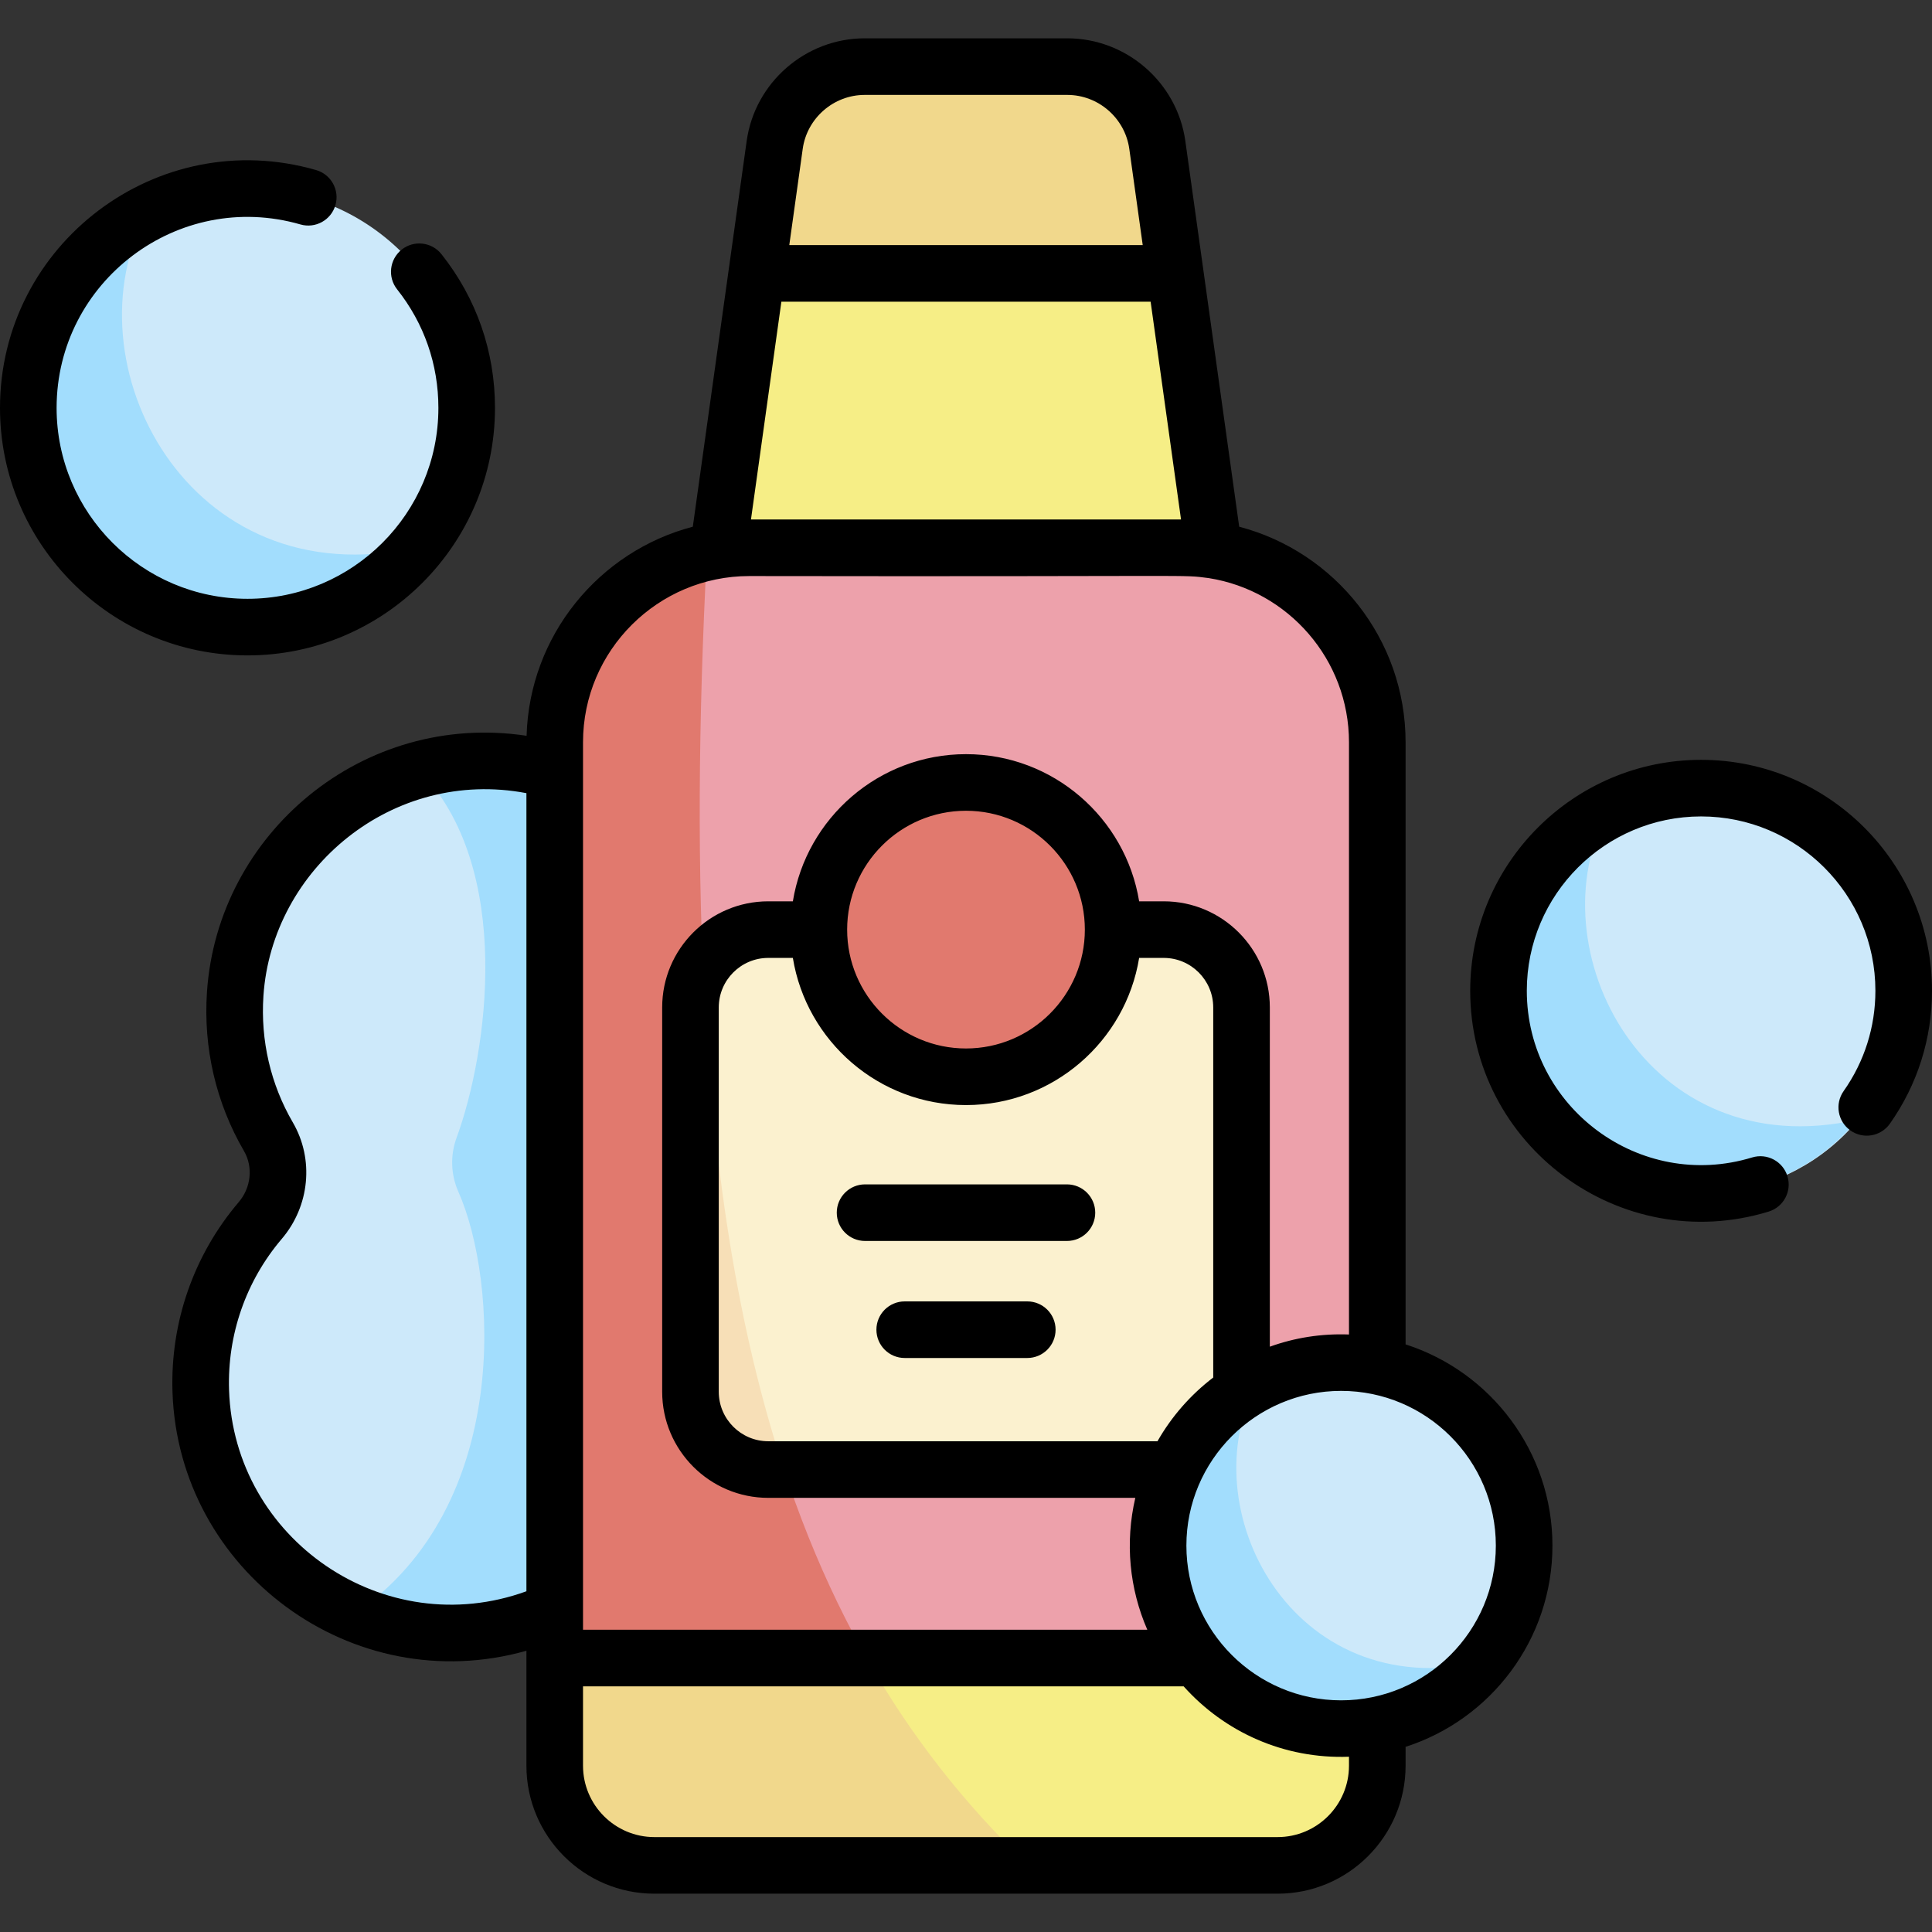 <?xml version="1.0" encoding="iso-8859-1"?>
<!-- Generator: Adobe Illustrator 23.1.0, SVG Export Plug-In . SVG Version: 6.00 Build 0)  -->
<svg version="1.1" id="Capa_1" xmlns="http://www.w3.org/2000/svg" xmlns:xlink="http://www.w3.org/1999/xlink" x="0px" y="0px"
	 viewBox="0 0 512 512" style="enable-background:new 0 0 512 512;" xml:space="preserve">
<rect x="0" y="0" width="512" height="512" fill="#333333" stroke="none"/>
<g>
	<path style="fill:#CDE9FA;" d="M194.815,267.965c0-37.496-31.117-67.724-68.936-66.269c-33.629,1.293-61.312,28.15-63.551,61.729
		c-0.922,13.833,2.406,26.827,8.802,37.819c4.129,7.096,3.158,15.952-2.164,22.204c-10.296,12.096-16.326,27.935-15.758,45.193
		c1.135,34.503,29.16,62.701,63.656,64.033c37.824,1.46,68.946-28.77,68.946-66.269c0-12.224-3.312-23.67-9.083-33.5
		c-4.118-7.014-2.938-15.825,2.329-22.022C188.884,299.315,194.815,284.333,194.815,267.965z"/>
	<path style="fill:#A2DDFD;" d="M194.815,267.965c0-37.496-31.117-67.724-68.936-66.269c-5.121,0.197-10.101,0.994-14.877,2.31
		c25.417,25.942,18.175,75.23,9.998,97.497c-1.721,4.685-1.534,9.828,0.497,14.388c10.232,22.969,14.416,83.191-27.445,111.712
		c7.082,2.972,14.766,4.759,22.811,5.07c37.824,1.46,68.946-28.77,68.946-66.269c0-12.14-3.267-23.513-8.965-33.298
		c-4.133-7.097-3.108-15.966,2.211-22.224C188.884,299.315,194.815,284.333,194.815,267.965z"/>
	
		<ellipse transform="matrix(0.707 -0.707 0.707 0.707 -57.227 78.04)" style="fill:#CDE9FA;" cx="65.589" cy="108.1" rx="58.088" ry="58.088"/>
	<path style="fill:#A2DDFD;" d="M110.398,145.065C49.845,158.7,17.543,95.872,38.93,56.495C20.265,66.157,7.5,85.632,7.5,108.1
		c0,32.081,26.007,58.089,58.089,58.089C83.627,166.188,99.744,157.966,110.398,145.065z"/>
	
		<ellipse transform="matrix(0.383 -0.924 0.924 0.383 35.723 578.573)" style="fill:#CDE9FA;" cx="450.81" cy="262.555" rx="53.69" ry="53.69"/>
	<path style="fill:#A2DDFD;" d="M492.227,296.722c-55.969,12.603-85.824-45.469-66.057-81.864
		c-17.252,8.931-29.05,26.931-29.05,47.697c0,29.652,24.038,53.69,53.69,53.69C467.482,316.245,482.379,308.645,492.227,296.722z"/>
	<path style="fill:#F6EE86;" d="M282.842,17.655h-53.684c-12.017,0-22.195,8.856-23.857,20.758L189.68,150.295H322.32
		L306.699,38.412C305.038,26.511,294.859,17.655,282.842,17.655z"/>
	<path style="fill:#EDA1AB;" d="M313.446,145.161H198.554c-28.47,0-51.549,23.079-51.549,51.549v271.22
		c0,14.589,11.827,26.416,26.416,26.416h165.158c14.589,0,26.416-11.827,26.416-26.416v-271.22
		C364.995,168.24,341.915,145.161,313.446,145.161z"/>
	<path style="fill:#E1796E;" d="M187.353,146.395c-23.081,5.117-40.347,25.693-40.347,50.314v271.22
		c0,14.589,11.827,26.416,26.416,26.416h99.119C202.72,427.628,177.932,327.16,187.353,146.395z"/>
	<path style="fill:#FBF1CF;" d="M308.397,389.448H203.603c-11.388,0-20.62-9.232-20.62-20.62V266.979
		c0-11.388,9.232-20.62,20.62-20.62h104.794c11.388,0,20.62,9.232,20.62,20.62v101.849
		C329.017,380.216,319.785,389.448,308.397,389.448z"/>
	<path style="fill:#F7DFB7;" d="M182.983,266.979v101.849c0,11.388,9.232,20.62,20.62,20.62h4.157
		c-12.204-36.979-19.198-80.807-21.482-133.625C184.201,259.041,182.983,262.864,182.983,266.979z"/>
	
		<ellipse transform="matrix(0.707 -0.707 0.707 0.707 -99.221 253.176)" style="fill:#E1796E;" cx="256" cy="246.359" rx="38.998" ry="38.998"/>
	<path style="fill:#F6EE86;" d="M147.005,439.401v28.529c0,14.589,11.827,26.416,26.416,26.416h165.158
		c14.589,0,26.416-11.827,26.416-26.416v-28.529H147.005z"/>
	<path style="fill:#F1D88C;" d="M229.668,439.401h-82.662v28.529c0,14.589,11.827,26.416,26.416,26.416h99.119
		C255.668,478.223,241.433,460.121,229.668,439.401z"/>
	
		<ellipse transform="matrix(0.973 -0.23 0.23 0.973 -84.6 92.614)" style="fill:#CDE9FA;" cx="355.409" cy="409.603" rx="48.503" ry="48.503"/>
	<path style="fill:#A2DDFD;" d="M392.825,440.469c-50.561,11.385-77.533-41.076-59.675-73.955
		c-15.585,8.068-26.243,24.329-26.243,43.089c0,26.787,21.716,48.503,48.503,48.503
		C370.471,458.106,383.928,451.241,392.825,440.469z"/>
	<path style="fill:#F1D88C;" d="M229.158,17.655c-12.017,0-22.196,8.856-23.857,20.758l-4.752,34.037h110.903l-4.753-34.037
		c-1.662-11.901-11.84-20.758-23.857-20.758H229.158z"/>
	<path d="M131.177,108.1c0-14.959-4.905-29.047-14.185-40.741c-2.574-3.245-7.292-3.787-10.537-1.213
		c-3.244,2.575-3.788,7.292-1.213,10.537c7.153,9.015,10.935,19.879,10.935,31.417c0,27.894-22.693,50.589-50.588,50.589
		C37.694,158.689,15,135.994,15,108.1c0-33.464,32.178-57.954,64.617-48.621c3.979,1.151,8.137-1.151,9.281-5.133
		c1.146-3.98-1.152-8.136-5.133-9.281C41.752,32.972,0,64.683,0,108.1c0,36.166,29.423,65.589,65.589,65.589
		C101.754,173.689,131.177,144.266,131.177,108.1z M272.242,344.884h-32.483c-4.143,0-7.5,3.357-7.5,7.5c0,4.143,3.357,7.5,7.5,7.5
		h32.483c4.143,0,7.5-3.357,7.5-7.5C279.742,348.241,276.385,344.884,272.242,344.884z M450.81,201.364
		c-33.74,0-61.19,27.45-61.19,61.19c0,41.003,39.783,70.534,79.091,58.528c3.962-1.21,6.192-5.401,4.982-9.363
		c-1.209-3.961-5.403-6.19-9.363-4.982c-29.671,9.058-59.71-13.219-59.71-44.183c0-25.47,20.721-46.19,46.19-46.19
		c25.47,0,46.19,20.721,46.19,46.19c0,9.591-2.91,18.784-8.415,26.588c-2.388,3.385-1.579,8.064,1.806,10.452
		c3.384,2.389,8.065,1.58,10.452-1.806C508.142,287.442,512,275.258,512,262.555C512,228.814,484.55,201.364,450.81,201.364z
		 M229.252,328.87h53.496c4.143,0,7.5-3.357,7.5-7.5c0-4.143-3.357-7.5-7.5-7.5h-53.496c-4.143,0-7.5,3.357-7.5,7.5
		C221.752,325.513,225.109,328.87,229.252,328.87z M372.494,356.275V196.709c0-27.395-18.754-50.488-44.097-57.126l-14.27-102.208
		c-2.166-15.519-15.615-27.221-31.285-27.221h-53.684c-15.67,0-29.119,11.702-31.285,27.221l-14.27,102.208
		c-24.81,6.498-43.286,28.771-44.053,55.407c-43.275-6.546-81.896,25.804-84.705,67.935c-0.988,14.815,2.401,29.37,9.803,42.091
		c2.467,4.239,1.906,9.692-1.394,13.57c-11.919,14.002-18.148,31.865-17.543,50.3c1.56,47.433,47.62,81.625,93.795,68.58v30.464
		c0,18.701,15.214,33.916,33.915,33.916h165.158c18.701,0,33.915-15.215,33.915-33.916v-4.998
		c22.549-7.241,38.918-28.405,38.918-53.328C411.412,384.681,395.043,363.517,372.494,356.275z M139.506,421.702
		c-37.616,13.671-77.502-13.73-78.803-53.308c-0.483-14.696,4.48-28.932,13.973-40.085c7.418-8.715,8.599-21.107,2.937-30.838
		c-5.892-10.125-8.59-21.727-7.801-33.548c2.248-33.714,34.201-60.481,69.694-53.727V421.702z M212.729,39.449
		c1.138-8.149,8.201-14.295,16.43-14.295h53.684c8.229,0,15.292,6.146,16.43,14.295l3.56,25.5h-93.664L212.729,39.449z
		 M207.074,79.949h97.852l8.058,57.712H199.016L207.074,79.949z M154.506,196.709c0-24.416,19.925-44.048,44.048-44.048
		c123.252,0.194,113.822-0.463,121.783,0.543c21.026,3.318,37.158,21.561,37.158,43.505v156.945
		c-7.354-0.271-14.336,0.847-20.977,3.234v-89.909c0-15.506-12.614-28.12-28.12-28.12h-6.513
		c-3.598-22.084-22.799-38.998-45.884-38.998s-42.287,16.914-45.885,38.998h-6.513c-15.506,0-28.12,12.614-28.12,28.12v101.85
		c0,15.506,12.614,28.12,28.12,28.12h97.264c-2.745,11.83-1.581,24.022,3.183,34.952H154.506
		C154.506,421.071,154.506,209.825,154.506,196.709z M256,292.856c23.085,0,42.287-16.914,45.884-38.998h6.513
		c7.234,0,13.12,5.886,13.12,13.12v98.081c-5.988,4.567-11.025,10.314-14.776,16.888H203.602c-7.234,0-13.12-5.886-13.12-13.12
		v-101.85c0-7.234,5.886-13.12,13.12-13.12h6.513C213.713,275.943,232.915,292.856,256,292.856z M224.502,246.358
		c0-17.368,14.13-31.498,31.498-31.498s31.498,14.13,31.498,31.498s-14.13,31.498-31.498,31.498S224.502,263.727,224.502,246.358z
		 M357.494,467.93c0,10.431-8.485,18.916-18.915,18.916H173.421c-10.43,0-18.915-8.485-18.915-18.916V446.9h159.173
		c10.829,12.104,26.585,19.287,43.815,18.653V467.93z M355.409,450.606c-22.609,0-41.003-18.394-41.003-41.003
		c0-22.609,18.393-41.003,41.003-41.003c22.609,0,41.003,18.394,41.003,41.003C396.412,432.213,378.019,450.606,355.409,450.606z"/>
</g>
<g>
</g>
<g>
</g>
<g>
</g>
<g>
</g>
<g>
</g>
<g>
</g>
<g>
</g>
<g>
</g>
<g>
</g>
<g>
</g>
<g>
</g>
<g>
</g>
<g>
</g>
<g>
</g>
<g>
</g>
</svg>
